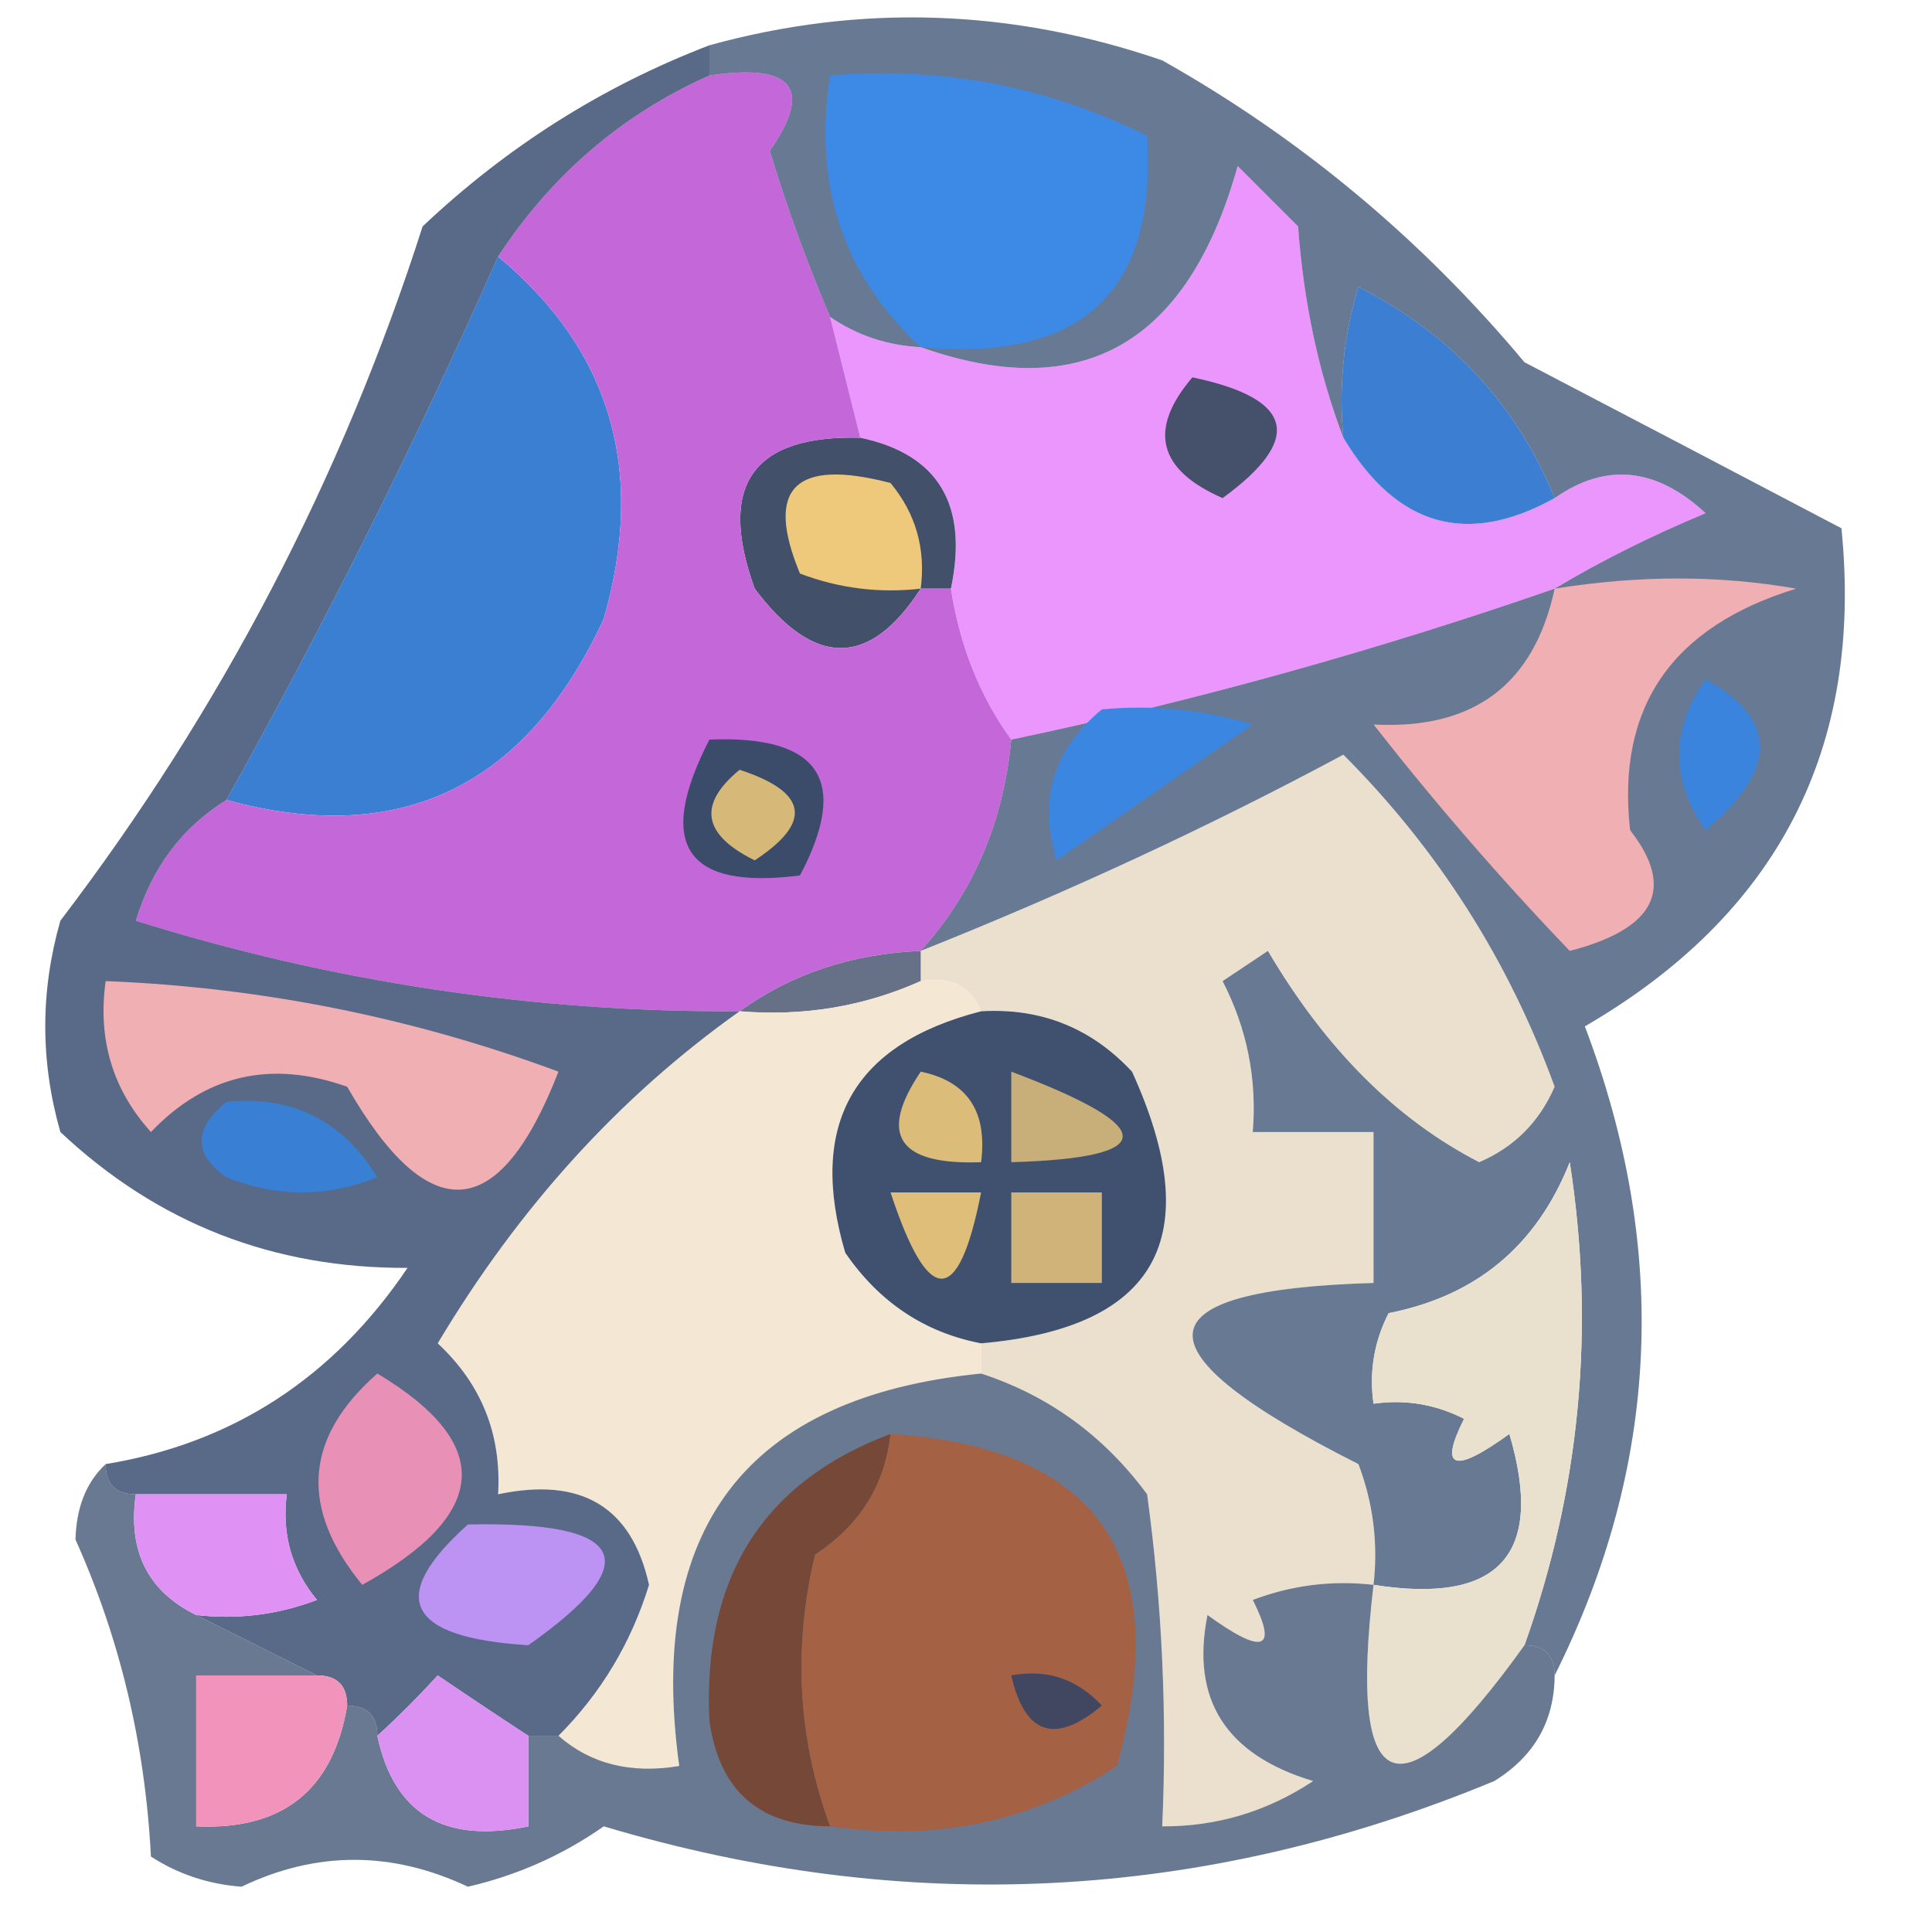 <?xml version="1.0" encoding="UTF-8"?>
<!DOCTYPE svg PUBLIC "-//W3C//DTD SVG 1.1//EN" "http://www.w3.org/Graphics/SVG/1.1/DTD/svg11.dtd">
<svg xmlns="http://www.w3.org/2000/svg" version="1.1" width="64px" height="64px" style="shape-rendering:geometricPrecision; text-rendering:geometricPrecision; image-rendering:optimizeQuality; fill-rule:evenodd; clip-rule:evenodd" xmlns:xlink="http://www.w3.org/1999/xlink">
<g><path style="opacity:1" fill="#ea96fc" d="M 44.5,14.5 C 46.265,17.449 48.598,18.115 51.5,16.5C 53.194,15.314 54.861,15.481 56.5,17C 54.685,17.757 53.019,18.59 51.5,19.5C 45.583,21.554 39.583,23.221 33.5,24.5C 32.462,23.07 31.796,21.403 31.5,19.5C 32.084,16.715 31.084,15.048 28.5,14.5C 28.167,13.167 27.833,11.833 27.5,10.5C 28.391,11.11 29.391,11.443 30.5,11.5C 35.852,13.395 39.352,11.395 41,5.5C 41.667,6.167 42.333,6.833 43,7.5C 43.186,10.036 43.686,12.369 44.5,14.5 Z"/></g>
<g><path style="opacity:1" fill="#3b7fd2" d="M 16.5,8.5 C 20.24,11.599 21.407,15.599 20,20.5C 17.418,26.072 13.251,28.072 7.5,26.5C 10.799,20.582 13.799,14.582 16.5,8.5 Z"/></g>
<g><path style="opacity:1" fill="#3b7ed2" d="M 51.5,16.5 C 48.598,18.115 46.265,17.449 44.5,14.5C 44.34,12.801 44.507,11.134 45,9.5C 48.074,11.071 50.24,13.404 51.5,16.5 Z"/></g>
<g><path style="opacity:1" fill="#45516b" d="M 39.5,12.5 C 42.861,13.203 43.194,14.537 40.5,16.5C 38.358,15.563 38.024,14.23 39.5,12.5 Z"/></g>
<g><path style="opacity:1" fill="#43506a" d="M 28.5,14.5 C 31.084,15.048 32.084,16.715 31.5,19.5C 31.167,19.5 30.833,19.5 30.5,19.5C 28.802,22.124 26.969,22.124 25,19.5C 23.762,16.074 24.929,14.408 28.5,14.5 Z"/></g>
<g><path style="opacity:1" fill="#eec97b" d="M 30.5,19.5 C 29.127,19.657 27.793,19.49 26.5,19C 25.326,16.171 26.326,15.171 29.5,16C 30.337,17.011 30.67,18.178 30.5,19.5 Z"/></g>
<g><path style="opacity:1" fill="#c467d8" d="M 23.5,2.5 C 26.276,2.089 26.943,2.922 25.5,5C 26.077,6.9 26.744,8.733 27.5,10.5C 27.833,11.833 28.167,13.167 28.5,14.5C 24.929,14.408 23.762,16.074 25,19.5C 26.969,22.124 28.802,22.124 30.5,19.5C 30.833,19.5 31.167,19.5 31.5,19.5C 31.796,21.403 32.462,23.07 33.5,24.5C 33.245,27.229 32.245,29.562 30.5,31.5C 28.214,31.595 26.214,32.262 24.5,33.5C 17.679,33.536 11.012,32.536 4.5,30.5C 5.035,28.739 6.035,27.406 7.5,26.5C 13.251,28.072 17.418,26.072 20,20.5C 21.407,15.599 20.24,11.599 16.5,8.5C 18.275,5.789 20.608,3.789 23.5,2.5 Z"/></g>
<g><path style="opacity:1" fill="#ebe0ce" d="M 45.5,52.5 C 44.127,52.343 42.793,52.51 41.5,53C 42.34,54.666 41.84,54.833 40,53.5C 39.439,56.298 40.606,58.131 43.5,59C 41.975,60.009 40.308,60.509 38.5,60.5C 38.665,56.818 38.499,53.152 38,49.5C 36.568,47.561 34.735,46.228 32.5,45.5C 32.5,45.167 32.5,44.833 32.5,44.5C 38.334,43.992 40,40.992 37.5,35.5C 36.15,34.05 34.483,33.383 32.5,33.5C 32.158,32.662 31.492,32.328 30.5,32.5C 30.5,32.167 30.5,31.833 30.5,31.5C 35.398,29.547 40.065,27.381 44.5,25C 47.638,28.142 49.972,31.808 51.5,36C 50.992,37.169 50.158,38.002 49,38.5C 46.245,37.082 43.912,34.749 42,31.5C 41.5,31.833 41,32.167 40.5,32.5C 41.309,34.071 41.643,35.738 41.5,37.5C 42.833,37.5 44.167,37.5 45.5,37.5C 45.5,39.167 45.5,40.833 45.5,42.5C 37.681,42.727 37.514,44.727 45,48.5C 45.49,49.793 45.657,51.127 45.5,52.5 Z"/></g>
<g><path style="opacity:1" fill="#3b4c6a" d="M 23.5,24.5 C 27.161,24.35 28.161,25.85 26.5,29C 22.707,29.487 21.707,27.987 23.5,24.5 Z"/></g>
<g><path style="opacity:1" fill="#d6b879" d="M 24.5,25.5 C 26.76,26.238 26.927,27.238 25,28.5C 23.272,27.648 23.105,26.648 24.5,25.5 Z"/></g>
<g><path style="opacity:0.742" fill="#334a6e" d="M 51.5,55.5 C 51.5,54.833 51.167,54.5 50.5,54.5C 52.35,49.317 52.85,43.983 52,38.5C 50.903,41.265 48.903,42.931 46,43.5C 45.517,44.448 45.35,45.448 45.5,46.5C 46.552,46.35 47.552,46.517 48.5,47C 47.66,48.666 48.16,48.833 50,47.5C 51.177,51.492 49.677,53.158 45.5,52.5C 45.657,51.127 45.49,49.793 45,48.5C 37.514,44.727 37.681,42.727 45.5,42.5C 45.5,40.833 45.5,39.167 45.5,37.5C 44.167,37.5 42.833,37.5 41.5,37.5C 41.643,35.738 41.309,34.071 40.5,32.5C 41,32.167 41.5,31.833 42,31.5C 43.912,34.749 46.245,37.082 49,38.5C 50.158,38.002 50.992,37.169 51.5,36C 49.972,31.808 47.638,28.142 44.5,25C 40.065,27.381 35.398,29.547 30.5,31.5C 32.245,29.562 33.245,27.229 33.5,24.5C 39.583,23.221 45.583,21.554 51.5,19.5C 53.019,18.59 54.685,17.757 56.5,17C 54.861,15.481 53.194,15.314 51.5,16.5C 50.24,13.404 48.074,11.071 45,9.5C 44.507,11.134 44.34,12.801 44.5,14.5C 43.686,12.369 43.186,10.036 43,7.5C 42.333,6.833 41.667,6.167 41,5.5C 39.352,11.395 35.852,13.395 30.5,11.5C 29.391,11.443 28.391,11.11 27.5,10.5C 26.744,8.733 26.077,6.9 25.5,5C 26.943,2.922 26.276,2.089 23.5,2.5C 23.5,2.167 23.5,1.833 23.5,1.5C 28.507,0.119 33.507,0.286 38.5,2C 43.084,4.58 47.084,7.913 50.5,12C 54.018,13.836 57.518,15.67 61,17.5C 61.732,24.784 58.899,30.284 52.5,34C 55.307,41.39 54.974,48.557 51.5,55.5 Z"/></g>
<g><path style="opacity:1" fill="#3b86e0" d="M 36.5,23.5 C 38.199,23.34 39.866,23.506 41.5,24C 39.333,25.5 37.167,27 35,28.5C 34.387,26.505 34.887,24.838 36.5,23.5 Z"/></g>
<g><path style="opacity:1" fill="#3b84dd" d="M 56.5,22.5 C 58.896,23.828 58.896,25.494 56.5,27.5C 55.334,25.833 55.334,24.166 56.5,22.5 Z"/></g>
<g><path style="opacity:1" fill="#f0afb2" d="M 51.5,19.5 C 54.29,19.051 56.956,19.051 59.5,19.5C 55.377,20.762 53.543,23.429 54,27.5C 55.506,29.432 54.84,30.766 52,31.5C 49.723,29.126 47.557,26.626 45.5,24C 48.818,24.175 50.818,22.675 51.5,19.5 Z"/></g>
<g><path style="opacity:1" fill="#3c8ae6" d="M 30.5,11.5 C 27.924,9.112 26.924,6.112 27.5,2.5C 31.215,2.196 34.715,2.863 38,4.5C 38.335,9.662 35.835,11.995 30.5,11.5 Z"/></g>
<g><path style="opacity:1" fill="#667187" d="M 30.5,31.5 C 30.5,31.833 30.5,32.167 30.5,32.5C 28.621,33.341 26.621,33.675 24.5,33.5C 26.214,32.262 28.214,31.595 30.5,31.5 Z"/></g>
<g><path style="opacity:1" fill="#f4e7d3" d="M 30.5,32.5 C 31.492,32.328 32.158,32.662 32.5,33.5C 28.252,34.588 26.752,37.255 28,41.5C 29.129,43.141 30.629,44.141 32.5,44.5C 32.5,44.833 32.5,45.167 32.5,45.5C 24.745,46.27 21.412,50.603 22.5,58.5C 20.901,58.768 19.568,58.434 18.5,57.5C 19.908,56.089 20.908,54.422 21.5,52.5C 20.927,49.915 19.261,48.915 16.5,49.5C 16.617,47.517 15.95,45.85 14.5,44.5C 17.198,39.982 20.532,36.316 24.5,33.5C 26.621,33.675 28.621,33.341 30.5,32.5 Z"/></g>
<g><path style="opacity:1" fill="#3f516e" d="M 32.5,33.5 C 34.483,33.383 36.15,34.05 37.5,35.5C 40,40.992 38.334,43.992 32.5,44.5C 30.629,44.141 29.129,43.141 28,41.5C 26.752,37.255 28.252,34.588 32.5,33.5 Z"/></g>
<g><path style="opacity:1" fill="#dcbc79" d="M 30.5,35.5 C 32.048,35.821 32.715,36.821 32.5,38.5C 29.752,38.598 29.086,37.598 30.5,35.5 Z"/></g>
<g><path style="opacity:1" fill="#c8ae78" d="M 33.5,35.5 C 38.421,37.354 38.421,38.354 33.5,38.5C 33.5,37.5 33.5,36.5 33.5,35.5 Z"/></g>
<g><path style="opacity:0.816" fill="#34486d" d="M 23.5,1.5 C 23.5,1.833 23.5,2.167 23.5,2.5C 20.608,3.789 18.275,5.789 16.5,8.5C 13.799,14.582 10.799,20.582 7.5,26.5C 6.035,27.406 5.035,28.739 4.5,30.5C 11.012,32.536 17.679,33.536 24.5,33.5C 20.532,36.316 17.198,39.982 14.5,44.5C 15.95,45.85 16.617,47.517 16.5,49.5C 19.261,48.915 20.927,49.915 21.5,52.5C 20.908,54.422 19.908,56.089 18.5,57.5C 18.167,57.5 17.833,57.5 17.5,57.5C 16.518,56.859 15.518,56.193 14.5,55.5C 13.818,56.243 13.152,56.909 12.5,57.5C 12.5,56.833 12.167,56.5 11.5,56.5C 11.5,55.833 11.167,55.5 10.5,55.5C 9.167,54.833 7.833,54.167 6.5,53.5C 7.873,53.657 9.207,53.49 10.5,53C 9.663,51.989 9.33,50.822 9.5,49.5C 7.833,49.5 6.167,49.5 4.5,49.5C 3.833,49.5 3.5,49.167 3.5,48.5C 7.709,47.811 11.042,45.644 13.5,42C 9.048,42.022 5.214,40.522 2,37.5C 1.333,35.167 1.333,32.833 2,30.5C 7.325,23.516 11.325,15.849 14,7.5C 16.801,4.853 19.968,2.853 23.5,1.5 Z"/></g>
<g><path style="opacity:1" fill="#397fd3" d="M 7.5,36.5 C 9.681,36.284 11.347,37.117 12.5,39C 10.833,39.667 9.167,39.667 7.5,39C 6.402,38.23 6.402,37.397 7.5,36.5 Z"/></g>
<g><path style="opacity:1" fill="#f0afb2" d="M 3.5,32.5 C 8.654,32.705 13.654,33.705 18.5,35.5C 16.539,40.541 14.206,40.707 11.5,36C 8.975,35.104 6.808,35.604 5,37.5C 3.731,36.095 3.231,34.429 3.5,32.5 Z"/></g>
<g><path style="opacity:1" fill="#dfbe7a" d="M 29.5,39.5 C 30.5,39.5 31.5,39.5 32.5,39.5C 31.754,43.31 30.754,43.31 29.5,39.5 Z"/></g>
<g><path style="opacity:1" fill="#d0b379" d="M 33.5,39.5 C 34.5,39.5 35.5,39.5 36.5,39.5C 36.5,40.5 36.5,41.5 36.5,42.5C 35.5,42.5 34.5,42.5 33.5,42.5C 33.5,41.5 33.5,40.5 33.5,39.5 Z"/></g>
<g><path style="opacity:1" fill="#e890b6" d="M 12.5,45.5 C 16.388,47.829 16.222,50.162 12,52.5C 9.912,49.956 10.079,47.623 12.5,45.5 Z"/></g>
<g><path style="opacity:1" fill="#eae0ce" d="M 50.5,54.5 C 46.32,60.334 44.654,59.667 45.5,52.5C 49.677,53.158 51.177,51.492 50,47.5C 48.16,48.833 47.66,48.666 48.5,47C 47.552,46.517 46.552,46.35 45.5,46.5C 45.35,45.448 45.517,44.448 46,43.5C 48.903,42.931 50.903,41.265 52,38.5C 52.85,43.983 52.35,49.317 50.5,54.5 Z"/></g>
<g><path style="opacity:0.733" fill="#34496a" d="M 32.5,45.5 C 34.735,46.228 36.568,47.561 38,49.5C 38.499,53.152 38.665,56.818 38.5,60.5C 40.308,60.509 41.975,60.009 43.5,59C 40.606,58.131 39.439,56.298 40,53.5C 41.84,54.833 42.34,54.666 41.5,53C 42.793,52.51 44.127,52.343 45.5,52.5C 44.654,59.667 46.32,60.334 50.5,54.5C 51.167,54.5 51.5,54.833 51.5,55.5C 51.489,57.017 50.823,58.184 49.5,59C 39.859,62.998 30.026,63.498 20,60.5C 18.635,61.456 17.135,62.122 15.5,62.5C 12.979,61.313 10.479,61.313 8,62.5C 6.893,62.415 5.893,62.081 5,61.5C 4.808,57.78 3.975,54.28 2.5,51C 2.528,49.93 2.861,49.097 3.5,48.5C 3.5,49.167 3.833,49.5 4.5,49.5C 4.229,51.38 4.896,52.713 6.5,53.5C 7.833,54.167 9.167,54.833 10.5,55.5C 9.167,55.5 7.833,55.5 6.5,55.5C 6.5,57.167 6.5,58.833 6.5,60.5C 9.367,60.631 11.033,59.297 11.5,56.5C 12.167,56.5 12.5,56.833 12.5,57.5C 13.048,60.084 14.715,61.084 17.5,60.5C 17.5,59.5 17.5,58.5 17.5,57.5C 17.833,57.5 18.167,57.5 18.5,57.5C 19.568,58.434 20.901,58.768 22.5,58.5C 21.412,50.603 24.745,46.27 32.5,45.5 Z"/></g>
<g><path style="opacity:1" fill="#da91f1" d="M 17.5,57.5 C 17.5,58.5 17.5,59.5 17.5,60.5C 14.715,61.084 13.048,60.084 12.5,57.5C 13.152,56.909 13.818,56.243 14.5,55.5C 15.518,56.193 16.518,56.859 17.5,57.5 Z"/></g>
<g><path style="opacity:1" fill="#f193ba" d="M 10.5,55.5 C 11.167,55.5 11.5,55.833 11.5,56.5C 11.033,59.297 9.367,60.631 6.5,60.5C 6.5,58.833 6.5,57.167 6.5,55.5C 7.833,55.5 9.167,55.5 10.5,55.5 Z"/></g>
<g><path style="opacity:1" fill="#bc92f3" d="M 15.5,50.5 C 20.786,50.387 21.453,51.72 17.5,54.5C 13.467,54.251 12.8,52.918 15.5,50.5 Z"/></g>
<g><path style="opacity:1" fill="#df92f4" d="M 4.5,49.5 C 6.167,49.5 7.833,49.5 9.5,49.5C 9.33,50.822 9.663,51.989 10.5,53C 9.207,53.49 7.873,53.657 6.5,53.5C 4.896,52.713 4.229,51.38 4.5,49.5 Z"/></g>
<g><path style="opacity:1" fill="#764837" d="M 29.5,47.5 C 29.315,49.196 28.481,50.529 27,51.5C 26.264,54.592 26.431,57.592 27.5,60.5C 25.156,60.494 23.822,59.327 23.5,57C 23.273,52.256 25.273,49.089 29.5,47.5 Z"/></g>
<g><path style="opacity:1" fill="#a46143" d="M 29.5,47.5 C 36.409,47.953 38.909,51.62 37,58.5C 34.196,60.344 31.03,61.011 27.5,60.5C 26.431,57.592 26.264,54.592 27,51.5C 28.481,50.529 29.315,49.196 29.5,47.5 Z"/></g>
<g><path style="opacity:1" fill="#424761" d="M 33.5,55.5 C 34.675,55.281 35.675,55.614 36.5,56.5C 34.948,57.798 33.948,57.465 33.5,55.5 Z"/></g>
</svg>
